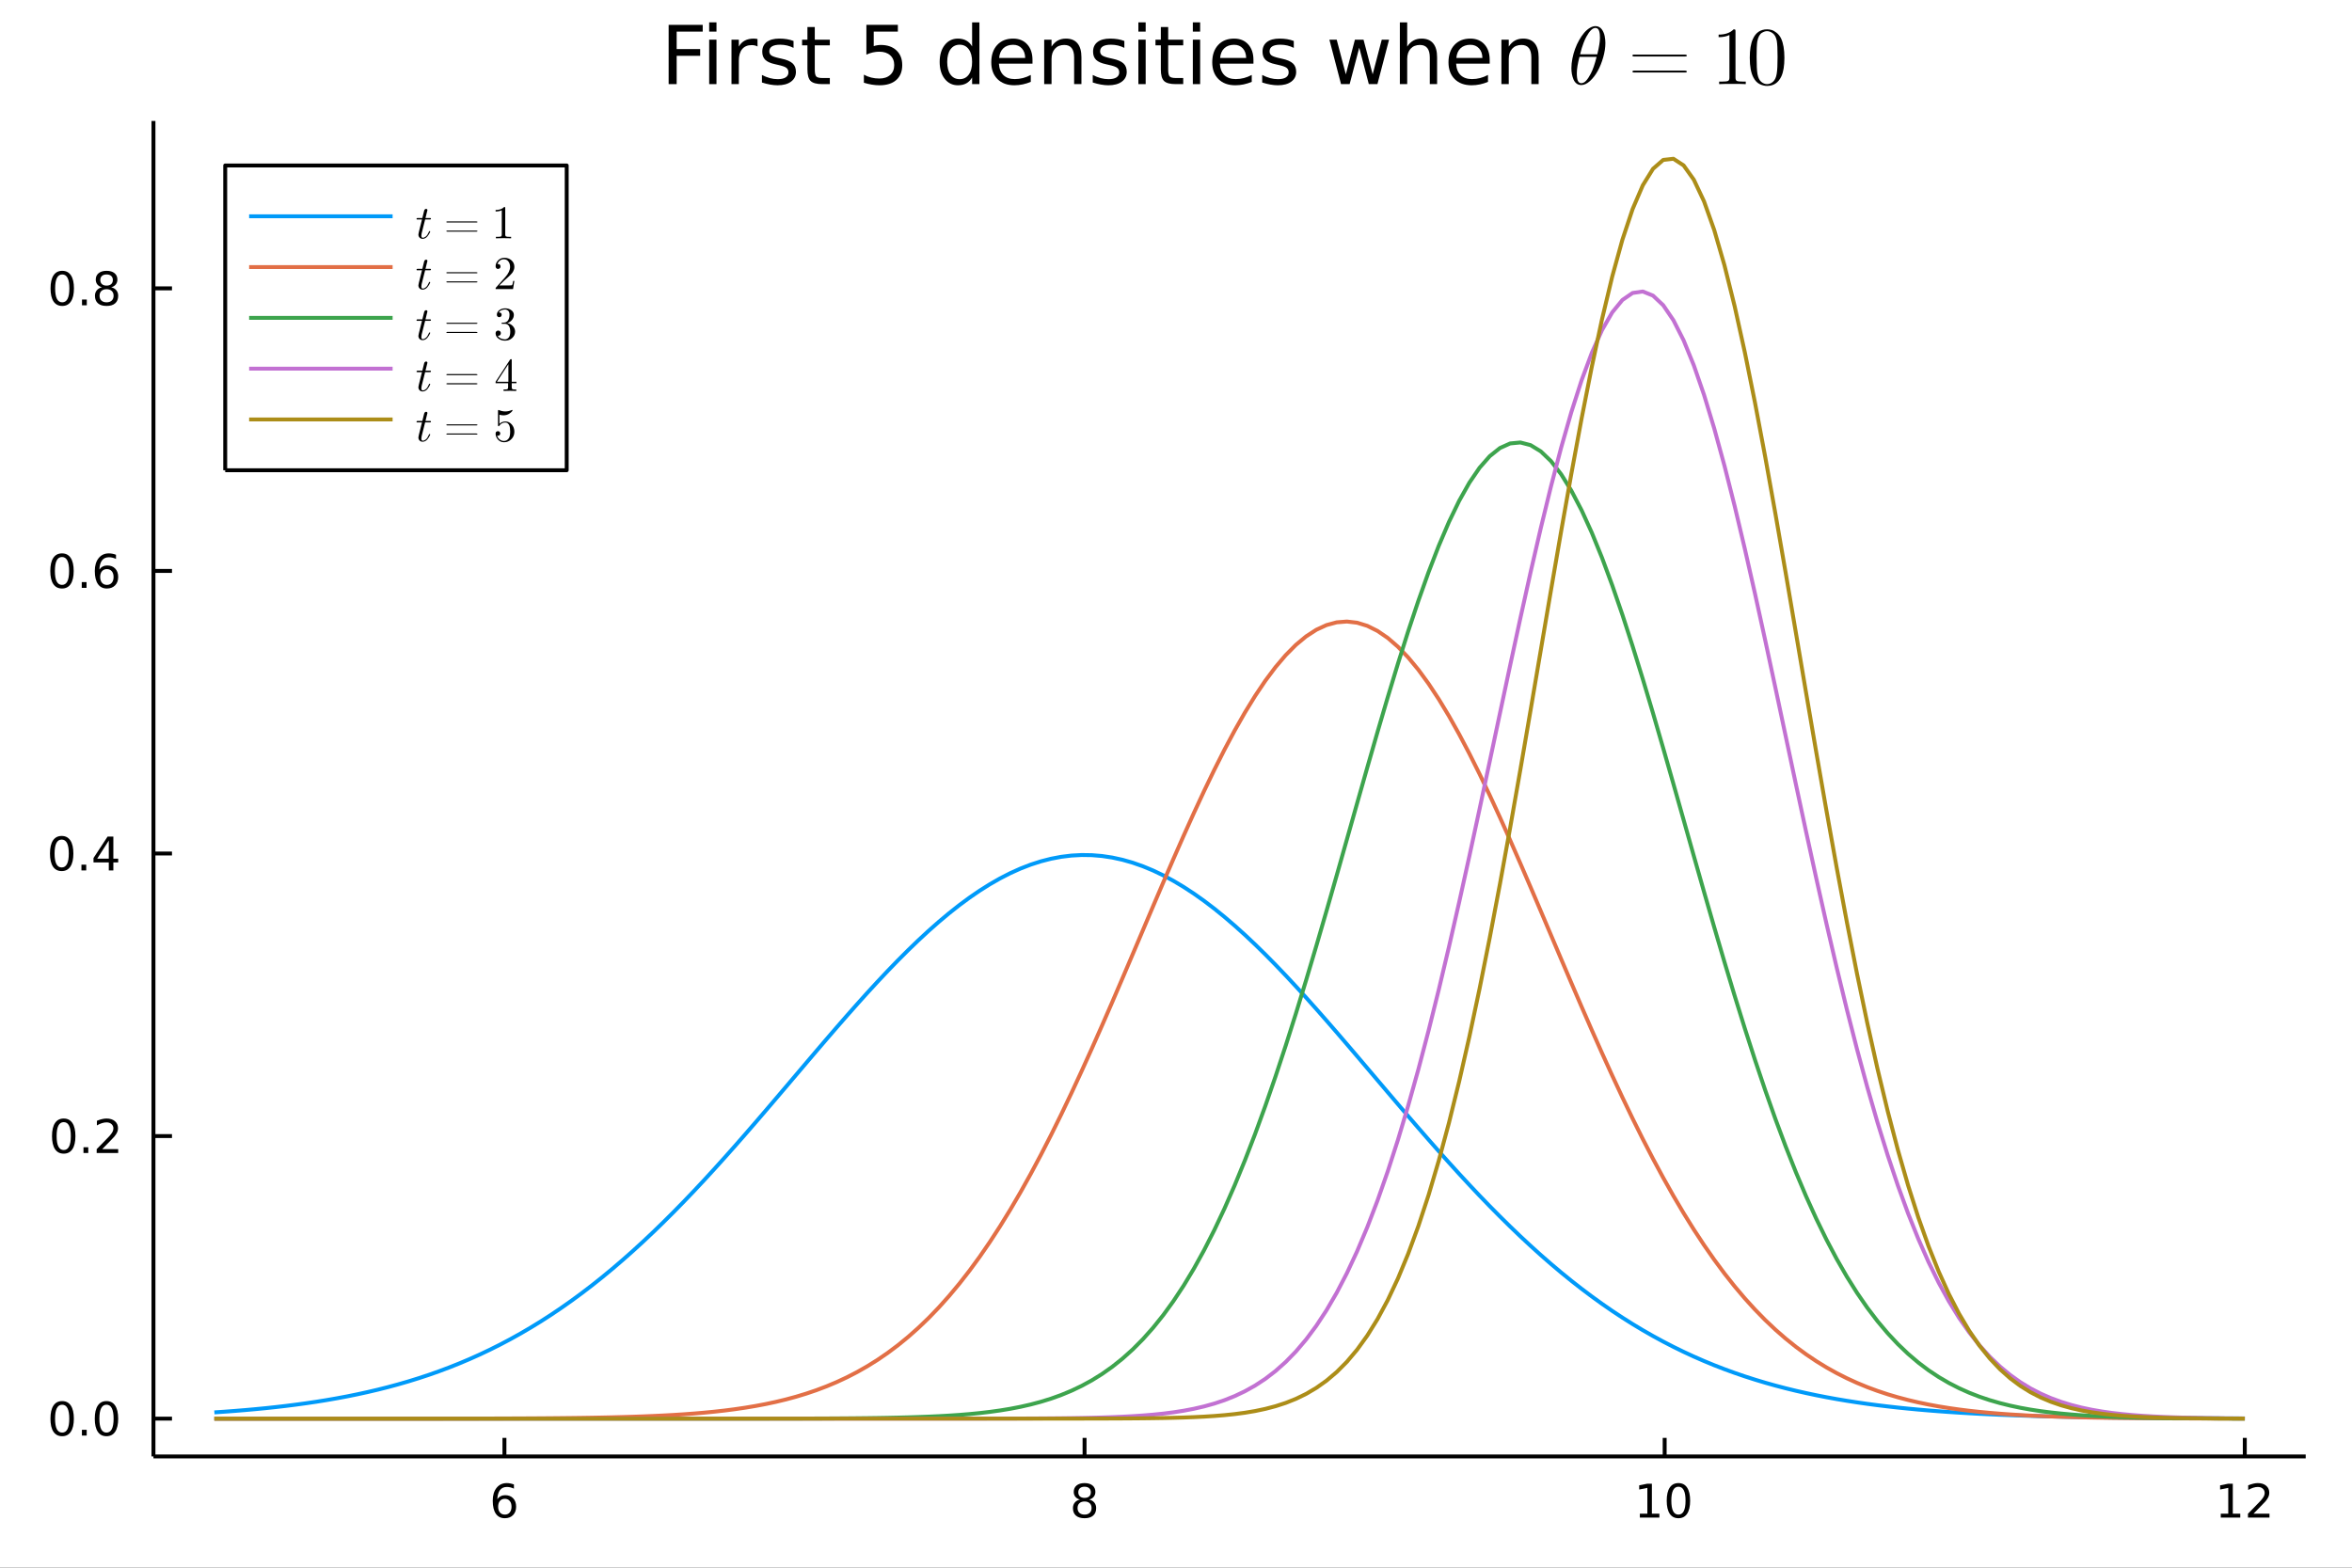 <?xml version="1.0" encoding="utf-8"?>
<svg xmlns="http://www.w3.org/2000/svg" xmlns:xlink="http://www.w3.org/1999/xlink" width="600" height="400" viewBox="0 0 2400 1600">
<rect x="0" y="0" width="2400" height="1600" fill="#333333" stroke="none"/>
<defs>
  <clipPath id="clip110">
    <rect x="0" y="0" width="2400" height="1600"/>
  </clipPath>
</defs>
<path clip-path="url(#clip110)" d="
M0 1600 L2400 1600 L2400 0 L0 0  Z
  " fill="#ffffff" fill-rule="evenodd" fill-opacity="1"/>
<defs>
  <clipPath id="clip111">
    <rect x="480" y="0" width="1681" height="1600"/>
  </clipPath>
</defs>
<defs>
  <clipPath id="clip112">
    <rect x="148" y="47" width="2206" height="1440"/>
  </clipPath>
</defs>
<path clip-path="url(#clip110)" d="
M156.598 1486.45 L2352.76 1486.45 L2352.76 123.472 L156.598 123.472  Z
  " fill="#ffffff" fill-rule="evenodd" fill-opacity="1"/>
<defs>
  <clipPath id="clip113">
    <rect x="156" y="123" width="2197" height="1364"/>
  </clipPath>
</defs>
<polyline clip-path="url(#clip110)" style="stroke:#000000; stroke-linecap:butt; stroke-linejoin:round; stroke-width:4; stroke-opacity:1; fill:none" points="
  156.598,1486.45 2352.76,1486.45 
  "/>
<polyline clip-path="url(#clip110)" style="stroke:#000000; stroke-linecap:butt; stroke-linejoin:round; stroke-width:4; stroke-opacity:1; fill:none" points="
  514.732,1486.45 514.732,1467.55 
  "/>
<polyline clip-path="url(#clip110)" style="stroke:#000000; stroke-linecap:butt; stroke-linejoin:round; stroke-width:4; stroke-opacity:1; fill:none" points="
  1106.69,1486.45 1106.69,1467.55 
  "/>
<polyline clip-path="url(#clip110)" style="stroke:#000000; stroke-linecap:butt; stroke-linejoin:round; stroke-width:4; stroke-opacity:1; fill:none" points="
  1698.64,1486.45 1698.64,1467.55 
  "/>
<polyline clip-path="url(#clip110)" style="stroke:#000000; stroke-linecap:butt; stroke-linejoin:round; stroke-width:4; stroke-opacity:1; fill:none" points="
  2290.6,1486.45 2290.6,1467.55 
  "/>
<path clip-path="url(#clip110)" d="M515.137 1529.7 Q511.989 1529.7 510.137 1531.86 Q508.308 1534.01 508.308 1537.76 Q508.308 1541.49 510.137 1543.66 Q511.989 1545.82 515.137 1545.82 Q518.285 1545.82 520.114 1543.66 Q521.966 1541.49 521.966 1537.76 Q521.966 1534.01 520.114 1531.86 Q518.285 1529.7 515.137 1529.7 M524.419 1515.05 L524.419 1519.31 Q522.66 1518.48 520.854 1518.04 Q519.072 1517.6 517.313 1517.6 Q512.683 1517.6 510.229 1520.72 Q507.799 1523.85 507.452 1530.17 Q508.817 1528.15 510.878 1527.09 Q512.938 1526 515.415 1526 Q520.623 1526 523.632 1529.17 Q526.665 1532.32 526.665 1537.76 Q526.665 1543.08 523.516 1546.3 Q520.368 1549.52 515.137 1549.52 Q509.142 1549.52 505.97 1544.94 Q502.799 1540.33 502.799 1531.6 Q502.799 1523.41 506.688 1518.55 Q510.577 1513.66 517.128 1513.66 Q518.887 1513.66 520.669 1514.01 Q522.475 1514.36 524.419 1515.05 Z" fill="#000000" fill-rule="evenodd" fill-opacity="1" /><path clip-path="url(#clip110)" d="M1106.69 1532.44 Q1103.35 1532.44 1101.43 1534.22 Q1099.54 1536 1099.54 1539.13 Q1099.54 1542.25 1101.43 1544.03 Q1103.35 1545.82 1106.69 1545.82 Q1110.02 1545.82 1111.94 1544.03 Q1113.86 1542.23 1113.86 1539.13 Q1113.86 1536 1111.94 1534.22 Q1110.04 1532.44 1106.69 1532.44 M1102.01 1530.45 Q1099 1529.7 1097.31 1527.64 Q1095.65 1525.58 1095.65 1522.62 Q1095.65 1518.48 1098.59 1516.07 Q1101.55 1513.66 1106.69 1513.66 Q1111.85 1513.66 1114.79 1516.07 Q1117.73 1518.48 1117.73 1522.62 Q1117.73 1525.58 1116.04 1527.64 Q1114.37 1529.7 1111.39 1530.45 Q1114.77 1531.23 1116.64 1533.52 Q1118.54 1535.82 1118.54 1539.13 Q1118.54 1544.15 1115.46 1546.83 Q1112.41 1549.52 1106.69 1549.52 Q1100.97 1549.52 1097.89 1546.83 Q1094.84 1544.15 1094.84 1539.13 Q1094.84 1535.82 1096.73 1533.52 Q1098.63 1531.23 1102.01 1530.45 M1100.3 1523.06 Q1100.3 1525.75 1101.97 1527.25 Q1103.66 1528.76 1106.69 1528.76 Q1109.7 1528.76 1111.39 1527.25 Q1113.1 1525.75 1113.1 1523.06 Q1113.1 1520.38 1111.39 1518.87 Q1109.7 1517.37 1106.69 1517.37 Q1103.66 1517.37 1101.97 1518.87 Q1100.3 1520.38 1100.3 1523.06 Z" fill="#000000" fill-rule="evenodd" fill-opacity="1" /><path clip-path="url(#clip110)" d="M1673.33 1544.91 L1680.97 1544.91 L1680.97 1518.55 L1672.66 1520.21 L1672.66 1515.95 L1680.92 1514.29 L1685.6 1514.29 L1685.6 1544.91 L1693.24 1544.91 L1693.24 1548.85 L1673.33 1548.85 L1673.33 1544.91 Z" fill="#000000" fill-rule="evenodd" fill-opacity="1" /><path clip-path="url(#clip110)" d="M1712.68 1517.37 Q1709.07 1517.37 1707.24 1520.93 Q1705.44 1524.47 1705.44 1531.6 Q1705.44 1538.71 1707.24 1542.27 Q1709.07 1545.82 1712.68 1545.82 Q1716.32 1545.82 1718.12 1542.27 Q1719.95 1538.71 1719.95 1531.6 Q1719.95 1524.47 1718.12 1520.93 Q1716.32 1517.37 1712.68 1517.37 M1712.68 1513.66 Q1718.49 1513.66 1721.55 1518.27 Q1724.63 1522.85 1724.63 1531.6 Q1724.63 1540.33 1721.55 1544.94 Q1718.49 1549.52 1712.68 1549.52 Q1706.87 1549.52 1703.79 1544.94 Q1700.74 1540.33 1700.74 1531.6 Q1700.74 1522.85 1703.79 1518.27 Q1706.87 1513.66 1712.68 1513.66 Z" fill="#000000" fill-rule="evenodd" fill-opacity="1" /><path clip-path="url(#clip110)" d="M2266.09 1544.91 L2273.73 1544.91 L2273.73 1518.55 L2265.42 1520.21 L2265.42 1515.95 L2273.68 1514.29 L2278.36 1514.29 L2278.36 1544.91 L2285.99 1544.91 L2285.99 1548.85 L2266.09 1548.85 L2266.09 1544.91 Z" fill="#000000" fill-rule="evenodd" fill-opacity="1" /><path clip-path="url(#clip110)" d="M2299.47 1544.91 L2315.79 1544.91 L2315.79 1548.85 L2293.84 1548.85 L2293.84 1544.91 Q2296.5 1542.16 2301.09 1537.53 Q2305.69 1532.88 2306.87 1531.53 Q2309.12 1529.01 2310 1527.27 Q2310.9 1525.51 2310.9 1523.82 Q2310.9 1521.07 2308.96 1519.33 Q2307.04 1517.6 2303.93 1517.6 Q2301.73 1517.6 2299.28 1518.36 Q2296.85 1519.13 2294.07 1520.68 L2294.07 1515.95 Q2296.9 1514.82 2299.35 1514.24 Q2301.8 1513.66 2303.84 1513.66 Q2309.21 1513.66 2312.41 1516.35 Q2315.6 1519.03 2315.6 1523.52 Q2315.6 1525.65 2314.79 1527.57 Q2314 1529.47 2311.9 1532.07 Q2311.32 1532.74 2308.22 1535.95 Q2305.11 1539.15 2299.47 1544.91 Z" fill="#000000" fill-rule="evenodd" fill-opacity="1" /><polyline clip-path="url(#clip110)" style="stroke:#000000; stroke-linecap:butt; stroke-linejoin:round; stroke-width:4; stroke-opacity:1; fill:none" points="
  156.598,1486.45 156.598,123.472 
  "/>
<polyline clip-path="url(#clip110)" style="stroke:#000000; stroke-linecap:butt; stroke-linejoin:round; stroke-width:4; stroke-opacity:1; fill:none" points="
  156.598,1447.87 175.496,1447.87 
  "/>
<polyline clip-path="url(#clip110)" style="stroke:#000000; stroke-linecap:butt; stroke-linejoin:round; stroke-width:4; stroke-opacity:1; fill:none" points="
  156.598,1159.48 175.496,1159.48 
  "/>
<polyline clip-path="url(#clip110)" style="stroke:#000000; stroke-linecap:butt; stroke-linejoin:round; stroke-width:4; stroke-opacity:1; fill:none" points="
  156.598,871.088 175.496,871.088 
  "/>
<polyline clip-path="url(#clip110)" style="stroke:#000000; stroke-linecap:butt; stroke-linejoin:round; stroke-width:4; stroke-opacity:1; fill:none" points="
  156.598,582.695 175.496,582.695 
  "/>
<polyline clip-path="url(#clip110)" style="stroke:#000000; stroke-linecap:butt; stroke-linejoin:round; stroke-width:4; stroke-opacity:1; fill:none" points="
  156.598,294.302 175.496,294.302 
  "/>
<path clip-path="url(#clip110)" d="M63.423 1433.67 Q59.812 1433.67 57.983 1437.24 Q56.177 1440.78 56.177 1447.91 Q56.177 1455.01 57.983 1458.58 Q59.812 1462.12 63.423 1462.12 Q67.057 1462.12 68.862 1458.58 Q70.691 1455.01 70.691 1447.91 Q70.691 1440.78 68.862 1437.24 Q67.057 1433.67 63.423 1433.67 M63.423 1429.97 Q69.233 1429.97 72.288 1434.57 Q75.367 1439.16 75.367 1447.91 Q75.367 1456.63 72.288 1461.24 Q69.233 1465.82 63.423 1465.82 Q57.612 1465.82 54.534 1461.24 Q51.478 1456.63 51.478 1447.91 Q51.478 1439.16 54.534 1434.57 Q57.612 1429.97 63.423 1429.97 Z" fill="#000000" fill-rule="evenodd" fill-opacity="1" /><path clip-path="url(#clip110)" d="M83.585 1459.27 L88.469 1459.27 L88.469 1465.15 L83.585 1465.15 L83.585 1459.27 Z" fill="#000000" fill-rule="evenodd" fill-opacity="1" /><path clip-path="url(#clip110)" d="M108.654 1433.67 Q105.043 1433.67 103.214 1437.24 Q101.409 1440.78 101.409 1447.91 Q101.409 1455.01 103.214 1458.58 Q105.043 1462.12 108.654 1462.12 Q112.288 1462.12 114.094 1458.58 Q115.922 1455.01 115.922 1447.91 Q115.922 1440.78 114.094 1437.24 Q112.288 1433.67 108.654 1433.67 M108.654 1429.97 Q114.464 1429.97 117.52 1434.57 Q120.598 1439.16 120.598 1447.91 Q120.598 1456.63 117.52 1461.24 Q114.464 1465.82 108.654 1465.82 Q102.844 1465.82 99.765 1461.24 Q96.71 1456.63 96.71 1447.91 Q96.71 1439.16 99.765 1434.57 Q102.844 1429.97 108.654 1429.97 Z" fill="#000000" fill-rule="evenodd" fill-opacity="1" /><path clip-path="url(#clip110)" d="M65.02 1145.28 Q61.409 1145.28 59.58 1148.84 Q57.775 1152.39 57.775 1159.52 Q57.775 1166.62 59.58 1170.19 Q61.409 1173.73 65.02 1173.73 Q68.654 1173.73 70.46 1170.19 Q72.288 1166.62 72.288 1159.52 Q72.288 1152.39 70.46 1148.84 Q68.654 1145.28 65.02 1145.28 M65.02 1141.58 Q70.83 1141.58 73.885 1146.18 Q76.964 1150.77 76.964 1159.52 Q76.964 1168.24 73.885 1172.85 Q70.83 1177.43 65.02 1177.43 Q59.21 1177.43 56.131 1172.85 Q53.075 1168.24 53.075 1159.52 Q53.075 1150.77 56.131 1146.18 Q59.21 1141.58 65.02 1141.58 Z" fill="#000000" fill-rule="evenodd" fill-opacity="1" /><path clip-path="url(#clip110)" d="M85.182 1170.88 L90.066 1170.88 L90.066 1176.76 L85.182 1176.76 L85.182 1170.88 Z" fill="#000000" fill-rule="evenodd" fill-opacity="1" /><path clip-path="url(#clip110)" d="M104.279 1172.83 L120.598 1172.83 L120.598 1176.76 L98.654 1176.76 L98.654 1172.83 Q101.316 1170.07 105.899 1165.44 Q110.506 1160.79 111.686 1159.45 Q113.932 1156.92 114.811 1155.19 Q115.714 1153.43 115.714 1151.74 Q115.714 1148.98 113.77 1147.25 Q111.848 1145.51 108.746 1145.51 Q106.547 1145.51 104.094 1146.27 Q101.663 1147.04 98.885 1148.59 L98.885 1143.87 Q101.709 1142.73 104.163 1142.15 Q106.617 1141.58 108.654 1141.58 Q114.024 1141.58 117.219 1144.26 Q120.413 1146.95 120.413 1151.44 Q120.413 1153.57 119.603 1155.49 Q118.816 1157.39 116.709 1159.98 Q116.131 1160.65 113.029 1163.87 Q109.927 1167.06 104.279 1172.83 Z" fill="#000000" fill-rule="evenodd" fill-opacity="1" /><path clip-path="url(#clip110)" d="M62.937 856.886 Q59.325 856.886 57.497 860.451 Q55.691 863.993 55.691 871.122 Q55.691 878.229 57.497 881.794 Q59.325 885.335 62.937 885.335 Q66.571 885.335 68.376 881.794 Q70.205 878.229 70.205 871.122 Q70.205 863.993 68.376 860.451 Q66.571 856.886 62.937 856.886 M62.937 853.183 Q68.747 853.183 71.802 857.789 Q74.881 862.372 74.881 871.122 Q74.881 879.849 71.802 884.456 Q68.747 889.039 62.937 889.039 Q57.126 889.039 54.048 884.456 Q50.992 879.849 50.992 871.122 Q50.992 862.372 54.048 857.789 Q57.126 853.183 62.937 853.183 Z" fill="#000000" fill-rule="evenodd" fill-opacity="1" /><path clip-path="url(#clip110)" d="M83.098 882.488 L87.983 882.488 L87.983 888.368 L83.098 888.368 L83.098 882.488 Z" fill="#000000" fill-rule="evenodd" fill-opacity="1" /><path clip-path="url(#clip110)" d="M111.015 857.882 L99.21 876.331 L111.015 876.331 L111.015 857.882 M109.788 853.808 L115.668 853.808 L115.668 876.331 L120.598 876.331 L120.598 880.219 L115.668 880.219 L115.668 888.368 L111.015 888.368 L111.015 880.219 L95.413 880.219 L95.413 875.706 L109.788 853.808 Z" fill="#000000" fill-rule="evenodd" fill-opacity="1" /><path clip-path="url(#clip110)" d="M63.261 568.494 Q59.65 568.494 57.821 572.058 Q56.015 575.6 56.015 582.73 Q56.015 589.836 57.821 593.401 Q59.65 596.942 63.261 596.942 Q66.895 596.942 68.7 593.401 Q70.529 589.836 70.529 582.73 Q70.529 575.6 68.7 572.058 Q66.895 568.494 63.261 568.494 M63.261 564.79 Q69.071 564.79 72.126 569.396 Q75.205 573.98 75.205 582.73 Q75.205 591.456 72.126 596.063 Q69.071 600.646 63.261 600.646 Q57.45 600.646 54.372 596.063 Q51.316 591.456 51.316 582.73 Q51.316 573.98 54.372 569.396 Q57.45 564.79 63.261 564.79 Z" fill="#000000" fill-rule="evenodd" fill-opacity="1" /><path clip-path="url(#clip110)" d="M83.422 594.095 L88.307 594.095 L88.307 599.975 L83.422 599.975 L83.422 594.095 Z" fill="#000000" fill-rule="evenodd" fill-opacity="1" /><path clip-path="url(#clip110)" d="M109.071 580.831 Q105.922 580.831 104.071 582.984 Q102.242 585.137 102.242 588.887 Q102.242 592.614 104.071 594.79 Q105.922 596.942 109.071 596.942 Q112.219 596.942 114.047 594.79 Q115.899 592.614 115.899 588.887 Q115.899 585.137 114.047 582.984 Q112.219 580.831 109.071 580.831 M118.353 566.179 L118.353 570.438 Q116.594 569.605 114.788 569.165 Q113.006 568.725 111.246 568.725 Q106.617 568.725 104.163 571.85 Q101.733 574.975 101.385 581.294 Q102.751 579.28 104.811 578.216 Q106.871 577.128 109.348 577.128 Q114.557 577.128 117.566 580.299 Q120.598 583.447 120.598 588.887 Q120.598 594.211 117.45 597.429 Q114.302 600.646 109.071 600.646 Q103.075 600.646 99.904 596.063 Q96.733 591.456 96.733 582.73 Q96.733 574.535 100.621 569.674 Q104.51 564.79 111.061 564.79 Q112.82 564.79 114.603 565.137 Q116.408 565.484 118.353 566.179 Z" fill="#000000" fill-rule="evenodd" fill-opacity="1" /><path clip-path="url(#clip110)" d="M63.515 280.101 Q59.904 280.101 58.075 283.666 Q56.27 287.207 56.27 294.337 Q56.27 301.443 58.075 305.008 Q59.904 308.55 63.515 308.55 Q67.149 308.55 68.955 305.008 Q70.784 301.443 70.784 294.337 Q70.784 287.207 68.955 283.666 Q67.149 280.101 63.515 280.101 M63.515 276.397 Q69.325 276.397 72.381 281.004 Q75.46 285.587 75.46 294.337 Q75.46 303.064 72.381 307.67 Q69.325 312.253 63.515 312.253 Q57.705 312.253 54.626 307.67 Q51.571 303.064 51.571 294.337 Q51.571 285.587 54.626 281.004 Q57.705 276.397 63.515 276.397 Z" fill="#000000" fill-rule="evenodd" fill-opacity="1" /><path clip-path="url(#clip110)" d="M83.677 305.702 L88.561 305.702 L88.561 311.582 L83.677 311.582 L83.677 305.702 Z" fill="#000000" fill-rule="evenodd" fill-opacity="1" /><path clip-path="url(#clip110)" d="M108.746 295.17 Q105.413 295.17 103.492 296.953 Q101.594 298.735 101.594 301.86 Q101.594 304.985 103.492 306.767 Q105.413 308.55 108.746 308.55 Q112.08 308.55 114.001 306.767 Q115.922 304.962 115.922 301.86 Q115.922 298.735 114.001 296.953 Q112.103 295.17 108.746 295.17 M104.071 293.179 Q101.061 292.439 99.371 290.378 Q97.705 288.318 97.705 285.355 Q97.705 281.212 100.645 278.804 Q103.608 276.397 108.746 276.397 Q113.908 276.397 116.848 278.804 Q119.788 281.212 119.788 285.355 Q119.788 288.318 118.098 290.378 Q116.432 292.439 113.445 293.179 Q116.825 293.966 118.7 296.258 Q120.598 298.55 120.598 301.86 Q120.598 306.883 117.52 309.568 Q114.464 312.253 108.746 312.253 Q103.029 312.253 99.95 309.568 Q96.895 306.883 96.895 301.86 Q96.895 298.55 98.793 296.258 Q100.691 293.966 104.071 293.179 M102.358 285.795 Q102.358 288.48 104.024 289.985 Q105.714 291.49 108.746 291.49 Q111.756 291.49 113.445 289.985 Q115.158 288.48 115.158 285.795 Q115.158 283.11 113.445 281.605 Q111.756 280.101 108.746 280.101 Q105.714 280.101 104.024 281.605 Q102.358 283.11 102.358 285.795 Z" fill="#000000" fill-rule="evenodd" fill-opacity="1" /><path clip-path="url(#clip110)" d="M682.295 25.374 L717.051 25.374 L717.051 32.261 L690.477 32.261 L690.477 50.085 L714.459 50.085 L714.459 56.971 L690.477 56.971 L690.477 85.854 L682.295 85.854 L682.295 25.374 Z" fill="#000000" fill-rule="evenodd" fill-opacity="1" /><path clip-path="url(#clip110)" d="M723.654 40.484 L731.108 40.484 L731.108 85.854 L723.654 85.854 L723.654 40.484 M723.654 22.822 L731.108 22.822 L731.108 32.261 L723.654 32.261 L723.654 22.822 Z" fill="#000000" fill-rule="evenodd" fill-opacity="1" /><path clip-path="url(#clip110)" d="M772.994 47.452 Q771.739 46.723 770.24 46.399 Q768.781 46.034 766.999 46.034 Q760.68 46.034 757.277 50.166 Q753.915 54.257 753.915 61.954 L753.915 85.854 L746.42 85.854 L746.42 40.484 L753.915 40.484 L753.915 47.533 Q756.264 43.401 760.031 41.416 Q763.799 39.391 769.187 39.391 Q769.956 39.391 770.888 39.512 Q771.82 39.593 772.954 39.796 L772.994 47.452 Z" fill="#000000" fill-rule="evenodd" fill-opacity="1" /><path clip-path="url(#clip110)" d="M809.736 41.821 L809.736 48.87 Q806.576 47.249 803.174 46.439 Q799.771 45.629 796.125 45.629 Q790.575 45.629 787.78 47.33 Q785.026 49.032 785.026 52.434 Q785.026 55.027 787.011 56.526 Q788.995 57.984 794.991 59.321 L797.543 59.888 Q805.483 61.59 808.804 64.709 Q812.167 67.787 812.167 73.337 Q812.167 79.657 807.144 83.343 Q802.161 87.029 793.411 87.029 Q789.765 87.029 785.795 86.3 Q781.866 85.611 777.491 84.194 L777.491 76.497 Q781.623 78.644 785.633 79.738 Q789.644 80.791 793.573 80.791 Q798.839 80.791 801.675 79.008 Q804.51 77.186 804.51 73.904 Q804.51 70.866 802.444 69.246 Q800.419 67.625 793.492 66.126 L790.899 65.519 Q783.972 64.061 780.894 61.063 Q777.815 58.025 777.815 52.759 Q777.815 46.358 782.352 42.874 Q786.889 39.391 795.234 39.391 Q799.366 39.391 803.012 39.998 Q806.657 40.606 809.736 41.821 Z" fill="#000000" fill-rule="evenodd" fill-opacity="1" /><path clip-path="url(#clip110)" d="M831.408 27.602 L831.408 40.484 L846.761 40.484 L846.761 46.277 L831.408 46.277 L831.408 70.907 Q831.408 76.456 832.907 78.036 Q834.447 79.616 839.105 79.616 L846.761 79.616 L846.761 85.854 L839.105 85.854 Q830.477 85.854 827.195 82.654 Q823.914 79.413 823.914 70.907 L823.914 46.277 L818.446 46.277 L818.446 40.484 L823.914 40.484 L823.914 27.602 L831.408 27.602 Z" fill="#000000" fill-rule="evenodd" fill-opacity="1" /><path clip-path="url(#clip110)" d="M884.07 25.374 L916.194 25.374 L916.194 32.261 L891.564 32.261 L891.564 47.087 Q893.347 46.48 895.129 46.196 Q896.912 45.872 898.694 45.872 Q908.821 45.872 914.736 51.422 Q920.65 56.971 920.65 66.451 Q920.65 76.213 914.573 81.641 Q908.497 87.029 897.438 87.029 Q893.63 87.029 889.66 86.381 Q885.731 85.733 881.518 84.437 L881.518 76.213 Q885.164 78.198 889.053 79.17 Q892.942 80.143 897.276 80.143 Q904.284 80.143 908.376 76.456 Q912.467 72.77 912.467 66.451 Q912.467 60.131 908.376 56.445 Q904.284 52.759 897.276 52.759 Q893.995 52.759 890.714 53.488 Q887.473 54.217 884.07 55.756 L884.07 25.374 Z" fill="#000000" fill-rule="evenodd" fill-opacity="1" /><path clip-path="url(#clip110)" d="M991.946 47.371 L991.946 22.822 L999.399 22.822 L999.399 85.854 L991.946 85.854 L991.946 79.049 Q989.596 83.1 985.991 85.085 Q982.426 87.029 977.403 87.029 Q969.18 87.029 963.995 80.467 Q958.85 73.904 958.85 63.21 Q958.85 52.516 963.995 45.953 Q969.18 39.391 977.403 39.391 Q982.426 39.391 985.991 41.376 Q989.596 43.32 991.946 47.371 M966.547 63.21 Q966.547 71.433 969.909 76.132 Q973.312 80.791 979.226 80.791 Q985.14 80.791 988.543 76.132 Q991.946 71.433 991.946 63.21 Q991.946 54.986 988.543 50.328 Q985.14 45.629 979.226 45.629 Q973.312 45.629 969.909 50.328 Q966.547 54.986 966.547 63.21 Z" fill="#000000" fill-rule="evenodd" fill-opacity="1" /><path clip-path="url(#clip110)" d="M1053.56 61.306 L1053.56 64.952 L1019.29 64.952 Q1019.78 72.648 1023.91 76.699 Q1028.08 80.71 1035.49 80.71 Q1039.79 80.71 1043.8 79.657 Q1047.85 78.603 1051.82 76.497 L1051.82 83.545 Q1047.81 85.247 1043.59 86.138 Q1039.38 87.029 1035.05 87.029 Q1024.19 87.029 1017.83 80.71 Q1011.51 74.39 1011.51 63.615 Q1011.51 52.475 1017.51 45.953 Q1023.54 39.391 1033.75 39.391 Q1042.91 39.391 1048.21 45.305 Q1053.56 51.179 1053.56 61.306 M1046.11 59.118 Q1046.03 53.002 1042.66 49.356 Q1039.34 45.71 1033.83 45.71 Q1027.59 45.71 1023.83 49.234 Q1020.1 52.759 1019.53 59.159 L1046.11 59.118 Z" fill="#000000" fill-rule="evenodd" fill-opacity="1" /><path clip-path="url(#clip110)" d="M1103.51 58.47 L1103.51 85.854 L1096.05 85.854 L1096.05 58.713 Q1096.05 52.272 1093.54 49.072 Q1091.03 45.872 1086.01 45.872 Q1079.97 45.872 1076.49 49.72 Q1073 53.569 1073 60.212 L1073 85.854 L1065.51 85.854 L1065.51 40.484 L1073 40.484 L1073 47.533 Q1075.68 43.441 1079.28 41.416 Q1082.93 39.391 1087.67 39.391 Q1095.49 39.391 1099.5 44.252 Q1103.51 49.072 1103.51 58.47 Z" fill="#000000" fill-rule="evenodd" fill-opacity="1" /><path clip-path="url(#clip110)" d="M1147.3 41.821 L1147.3 48.87 Q1144.14 47.249 1140.74 46.439 Q1137.33 45.629 1133.69 45.629 Q1128.14 45.629 1125.34 47.33 Q1122.59 49.032 1122.59 52.434 Q1122.59 55.027 1124.57 56.526 Q1126.56 57.984 1132.55 59.321 L1135.1 59.888 Q1143.04 61.59 1146.37 64.709 Q1149.73 67.787 1149.73 73.337 Q1149.73 79.657 1144.71 83.343 Q1139.72 87.029 1130.97 87.029 Q1127.33 87.029 1123.36 86.3 Q1119.43 85.611 1115.05 84.194 L1115.05 76.497 Q1119.18 78.644 1123.2 79.738 Q1127.21 80.791 1131.13 80.791 Q1136.4 80.791 1139.24 79.008 Q1142.07 77.186 1142.07 73.904 Q1142.07 70.866 1140.01 69.246 Q1137.98 67.625 1131.05 66.126 L1128.46 65.519 Q1121.53 64.061 1118.46 61.063 Q1115.38 58.025 1115.38 52.759 Q1115.38 46.358 1119.91 42.874 Q1124.45 39.391 1132.8 39.391 Q1136.93 39.391 1140.57 39.998 Q1144.22 40.606 1147.3 41.821 Z" fill="#000000" fill-rule="evenodd" fill-opacity="1" /><path clip-path="url(#clip110)" d="M1161.6 40.484 L1169.05 40.484 L1169.05 85.854 L1161.6 85.854 L1161.6 40.484 M1161.6 22.822 L1169.05 22.822 L1169.05 32.261 L1161.6 32.261 L1161.6 22.822 Z" fill="#000000" fill-rule="evenodd" fill-opacity="1" /><path clip-path="url(#clip110)" d="M1192.02 27.602 L1192.02 40.484 L1207.37 40.484 L1207.37 46.277 L1192.02 46.277 L1192.02 70.907 Q1192.02 76.456 1193.52 78.036 Q1195.06 79.616 1199.72 79.616 L1207.37 79.616 L1207.37 85.854 L1199.72 85.854 Q1191.09 85.854 1187.81 82.654 Q1184.53 79.413 1184.53 70.907 L1184.53 46.277 L1179.06 46.277 L1179.06 40.484 L1184.53 40.484 L1184.53 27.602 L1192.02 27.602 Z" fill="#000000" fill-rule="evenodd" fill-opacity="1" /><path clip-path="url(#clip110)" d="M1217.18 40.484 L1224.63 40.484 L1224.63 85.854 L1217.18 85.854 L1217.18 40.484 M1217.18 22.822 L1224.63 22.822 L1224.63 32.261 L1217.18 32.261 L1217.18 22.822 Z" fill="#000000" fill-rule="evenodd" fill-opacity="1" /><path clip-path="url(#clip110)" d="M1279.03 61.306 L1279.03 64.952 L1244.76 64.952 Q1245.25 72.648 1249.38 76.699 Q1253.55 80.71 1260.97 80.71 Q1265.26 80.71 1269.27 79.657 Q1273.32 78.603 1277.29 76.497 L1277.29 83.545 Q1273.28 85.247 1269.07 86.138 Q1264.86 87.029 1260.52 87.029 Q1249.66 87.029 1243.3 80.71 Q1236.98 74.39 1236.98 63.615 Q1236.98 52.475 1242.98 45.953 Q1249.02 39.391 1259.22 39.391 Q1268.38 39.391 1273.69 45.305 Q1279.03 51.179 1279.03 61.306 M1271.58 59.118 Q1271.5 53.002 1268.14 49.356 Q1264.81 45.71 1259.31 45.71 Q1253.07 45.71 1249.3 49.234 Q1245.57 52.759 1245.01 59.159 L1271.58 59.118 Z" fill="#000000" fill-rule="evenodd" fill-opacity="1" /><path clip-path="url(#clip110)" d="M1320.19 41.821 L1320.19 48.87 Q1317.03 47.249 1313.63 46.439 Q1310.23 45.629 1306.58 45.629 Q1301.03 45.629 1298.23 47.33 Q1295.48 49.032 1295.48 52.434 Q1295.48 55.027 1297.46 56.526 Q1299.45 57.984 1305.45 59.321 L1308 59.888 Q1315.94 61.59 1319.26 64.709 Q1322.62 67.787 1322.62 73.337 Q1322.62 79.657 1317.6 83.343 Q1312.62 87.029 1303.87 87.029 Q1300.22 87.029 1296.25 86.3 Q1292.32 85.611 1287.95 84.194 L1287.95 76.497 Q1292.08 78.644 1296.09 79.738 Q1300.1 80.791 1304.03 80.791 Q1309.29 80.791 1312.13 79.008 Q1314.96 77.186 1314.96 73.904 Q1314.96 70.866 1312.9 69.246 Q1310.87 67.625 1303.95 66.126 L1301.35 65.519 Q1294.43 64.061 1291.35 61.063 Q1288.27 58.025 1288.27 52.759 Q1288.27 46.358 1292.81 42.874 Q1297.34 39.391 1305.69 39.391 Q1309.82 39.391 1313.47 39.998 Q1317.11 40.606 1320.19 41.821 Z" fill="#000000" fill-rule="evenodd" fill-opacity="1" /><path clip-path="url(#clip110)" d="M1356.53 40.484 L1363.98 40.484 L1373.3 75.889 L1382.57 40.484 L1391.36 40.484 L1400.68 75.889 L1409.96 40.484 L1417.41 40.484 L1405.54 85.854 L1396.75 85.854 L1386.99 48.667 L1377.19 85.854 L1368.4 85.854 L1356.53 40.484 Z" fill="#000000" fill-rule="evenodd" fill-opacity="1" /><path clip-path="url(#clip110)" d="M1466.43 58.47 L1466.43 85.854 L1458.97 85.854 L1458.97 58.713 Q1458.97 52.272 1456.46 49.072 Q1453.95 45.872 1448.93 45.872 Q1442.89 45.872 1439.41 49.72 Q1435.92 53.569 1435.92 60.212 L1435.92 85.854 L1428.43 85.854 L1428.43 22.822 L1435.92 22.822 L1435.92 47.533 Q1438.6 43.441 1442.2 41.416 Q1445.85 39.391 1450.59 39.391 Q1458.41 39.391 1462.42 44.252 Q1466.43 49.072 1466.43 58.47 Z" fill="#000000" fill-rule="evenodd" fill-opacity="1" /><path clip-path="url(#clip110)" d="M1520.1 61.306 L1520.1 64.952 L1485.83 64.952 Q1486.32 72.648 1490.45 76.699 Q1494.62 80.71 1502.04 80.71 Q1506.33 80.71 1510.34 79.657 Q1514.39 78.603 1518.36 76.497 L1518.36 83.545 Q1514.35 85.247 1510.14 86.138 Q1505.92 87.029 1501.59 87.029 Q1490.73 87.029 1484.37 80.71 Q1478.05 74.39 1478.05 63.615 Q1478.05 52.475 1484.05 45.953 Q1490.09 39.391 1500.29 39.391 Q1509.45 39.391 1514.76 45.305 Q1520.1 51.179 1520.1 61.306 M1512.65 59.118 Q1512.57 53.002 1509.21 49.356 Q1505.88 45.71 1500.37 45.71 Q1494.14 45.71 1490.37 49.234 Q1486.64 52.759 1486.08 59.159 L1512.65 59.118 Z" fill="#000000" fill-rule="evenodd" fill-opacity="1" /><path clip-path="url(#clip110)" d="M1570.05 58.47 L1570.05 85.854 L1562.6 85.854 L1562.6 58.713 Q1562.6 52.272 1560.09 49.072 Q1557.57 45.872 1552.55 45.872 Q1546.51 45.872 1543.03 49.72 Q1539.55 53.569 1539.55 60.212 L1539.55 85.854 L1532.05 85.854 L1532.05 40.484 L1539.55 40.484 L1539.55 47.533 Q1542.22 43.441 1545.83 41.416 Q1549.47 39.391 1554.21 39.391 Q1562.03 39.391 1566.04 44.252 Q1570.05 49.072 1570.05 58.47 Z" fill="#000000" fill-rule="evenodd" fill-opacity="1" /><path clip-path="url(#clip110)" d="M1638.15 43.881 Q1638.15 50.768 1635.93 58.515 Q1633.76 66.221 1630.32 72.451 Q1626.88 78.64 1622.37 82.739 Q1617.86 86.797 1613.55 86.797 Q1610.81 86.797 1608.76 85.281 Q1606.75 83.723 1605.64 81.141 Q1604.54 78.517 1604 75.648 Q1603.47 72.738 1603.47 69.582 Q1603.47 64.868 1604.49 59.744 Q1605.52 54.58 1607.24 49.907 Q1608.96 45.193 1611.38 40.93 Q1613.8 36.626 1616.46 33.511 Q1619.17 30.355 1622.2 28.51 Q1625.24 26.666 1628.06 26.666 Q1630.11 26.666 1631.75 27.568 Q1633.43 28.428 1634.5 29.945 Q1635.56 31.421 1636.3 33.183 Q1637.08 34.946 1637.45 36.995 Q1637.82 39.004 1637.98 40.684 Q1638.15 42.324 1638.15 43.881 M1632.61 38.676 Q1632.61 36.585 1632.45 35.028 Q1632.29 33.429 1631.83 31.831 Q1631.38 30.232 1630.4 29.371 Q1629.46 28.51 1627.98 28.51 Q1623.68 28.51 1618.84 37.323 Q1617.28 40.069 1615.89 43.799 Q1614.5 47.529 1614 49.292 Q1613.51 51.054 1612.36 55.399 L1629.91 55.399 Q1632.61 44.209 1632.61 38.676 M1629.17 58.064 L1611.71 58.064 Q1609 68.311 1609 74.705 Q1609 80.28 1610.15 82.616 Q1611.34 84.912 1613.55 84.912 Q1616.09 84.912 1618.47 82.37 Q1620.85 79.788 1623.27 75.115 Q1626.47 69.049 1629.17 58.064 Z" fill="#000000" fill-rule="evenodd" fill-opacity="1" /><path clip-path="url(#clip110)" d="M1665.73 73.107 Q1665.81 72.082 1667.41 72.082 L1718.86 72.082 Q1721.27 72.082 1721.31 73.025 Q1721.31 74.049 1719.02 74.008 L1667.99 74.008 Q1665.73 74.049 1665.73 73.107 M1665.73 56.711 Q1665.73 55.686 1667.5 55.727 L1718.77 55.727 Q1721.27 55.727 1721.31 56.711 Q1721.31 57.654 1719.18 57.654 L1667.41 57.654 Q1665.73 57.654 1665.73 56.711 Z" fill="#000000" fill-rule="evenodd" fill-opacity="1" /><path clip-path="url(#clip110)" d="M1753.69 37.938 L1753.69 35.315 Q1763.78 35.315 1768.98 29.945 Q1770.42 29.945 1770.66 30.273 Q1770.91 30.601 1770.91 32.117 L1770.91 79.214 Q1770.91 81.715 1772.14 82.493 Q1773.37 83.272 1778.74 83.272 L1781.4 83.272 L1781.4 85.854 Q1778.45 85.609 1767.79 85.609 Q1757.14 85.609 1754.23 85.854 L1754.23 83.272 L1756.89 83.272 Q1762.18 83.272 1763.45 82.534 Q1764.72 81.755 1764.72 79.214 L1764.72 35.725 Q1760.33 37.938 1753.69 37.938 Z" fill="#000000" fill-rule="evenodd" fill-opacity="1" /><path clip-path="url(#clip110)" d="M1785.49 59.007 Q1785.49 46.669 1788.6 39.946 Q1792.95 29.945 1803.2 29.945 Q1805.37 29.945 1807.62 30.56 Q1809.92 31.134 1812.79 33.388 Q1815.7 35.643 1817.46 39.332 Q1820.82 46.464 1820.82 59.007 Q1820.82 71.262 1817.71 77.944 Q1813.16 87.699 1803.11 87.699 Q1799.34 87.699 1795.49 85.772 Q1791.68 83.846 1789.26 79.214 Q1785.49 72.287 1785.49 59.007 M1792.46 57.982 Q1792.46 70.647 1793.36 75.689 Q1794.38 81.141 1797.17 83.518 Q1800 85.854 1803.11 85.854 Q1806.48 85.854 1809.26 83.354 Q1812.09 80.813 1812.95 75.361 Q1813.89 69.992 1813.85 57.982 Q1813.85 46.3 1813.03 41.627 Q1811.93 36.175 1808.98 34.003 Q1806.07 31.79 1803.11 31.79 Q1802.01 31.79 1800.82 32.117 Q1799.67 32.445 1797.99 33.388 Q1796.31 34.331 1795 36.667 Q1793.73 39.004 1793.11 42.529 Q1792.46 47.079 1792.46 57.982 Z" fill="#000000" fill-rule="evenodd" fill-opacity="1" /><polyline clip-path="url(#clip113)" style="stroke:#009af9; stroke-linecap:butt; stroke-linejoin:round; stroke-width:4; stroke-opacity:1; fill:none" points="
  218.754,1441.48 229.165,1440.78 239.576,1440 249.988,1439.15 260.399,1438.22 270.81,1437.21 281.221,1436.1 291.633,1434.9 302.044,1433.58 312.455,1432.16 
  322.867,1430.62 333.278,1428.94 343.689,1427.13 354.1,1425.18 364.512,1423.07 374.923,1420.8 385.334,1418.36 395.746,1415.74 406.157,1412.92 416.568,1409.91 
  426.979,1406.69 437.391,1403.26 447.802,1399.59 458.213,1395.69 468.625,1391.55 479.036,1387.15 489.447,1382.49 499.858,1377.55 510.27,1372.34 520.681,1366.84 
  531.092,1361.05 541.504,1354.96 551.915,1348.57 562.326,1341.87 572.738,1334.85 583.149,1327.52 593.56,1319.87 603.971,1311.91 614.383,1303.63 624.794,1295.03 
  635.205,1286.12 645.617,1276.91 656.028,1267.39 666.439,1257.58 676.85,1247.48 687.262,1237.11 697.673,1226.47 708.084,1215.59 718.496,1204.47 728.907,1193.13 
  739.318,1181.6 749.729,1169.89 760.141,1158.02 770.552,1146.02 780.963,1133.91 791.375,1121.72 801.786,1109.48 812.197,1097.21 822.609,1084.94 833.02,1072.71 
  843.431,1060.55 853.842,1048.49 864.254,1036.56 874.665,1024.79 885.076,1013.23 895.488,1001.91 905.899,990.859 916.31,980.111 926.721,969.703 937.133,959.668 
  947.544,950.038 957.955,940.847 968.367,932.124 978.778,923.9 989.189,916.202 999.6,909.059 1010.01,902.496 1020.42,896.535 1030.83,891.198 1041.25,886.504 
  1051.66,882.471 1062.07,879.113 1072.48,876.442 1082.89,874.469 1093.3,873.201 1103.71,872.642 1114.12,872.794 1124.54,873.658 1134.95,875.229 1145.36,877.502 
  1155.77,880.468 1166.18,884.117 1176.59,888.436 1187,893.407 1197.41,899.014 1207.83,905.236 1218.24,912.051 1228.65,919.435 1239.06,927.361 1249.47,935.803 
  1259.88,944.73 1270.29,954.114 1280.71,963.921 1291.12,974.12 1301.53,984.678 1311.94,995.56 1322.35,1006.73 1332.76,1018.16 1343.17,1029.81 1353.58,1041.65 
  1364,1053.64 1374.41,1065.75 1384.82,1077.95 1395.23,1090.2 1405.64,1102.47 1416.05,1114.73 1426.46,1126.95 1436.87,1139.11 1447.29,1151.18 1457.7,1163.12 
  1468.11,1174.93 1478.52,1186.56 1488.93,1198.02 1499.34,1209.26 1509.75,1220.28 1520.16,1231.06 1530.58,1241.58 1540.99,1251.84 1551.4,1261.82 1561.81,1271.5 
  1572.22,1280.89 1582.63,1289.98 1593.04,1298.75 1603.46,1307.22 1613.87,1315.36 1624.28,1323.19 1634.69,1330.7 1645.1,1337.9 1655.51,1344.78 1665.92,1351.35 
  1676.33,1357.61 1686.75,1363.57 1697.16,1369.23 1707.57,1374.61 1717.98,1379.7 1728.39,1384.52 1738.8,1389.07 1749.21,1393.36 1759.62,1397.4 1770.04,1401.19 
  1780.45,1404.76 1790.86,1408.1 1801.27,1411.23 1811.68,1414.15 1822.09,1416.88 1832.5,1419.43 1842.91,1421.79 1853.33,1423.99 1863.74,1426.03 1874.15,1427.93 
  1884.56,1429.68 1894.97,1431.29 1905.38,1432.79 1915.79,1434.16 1926.21,1435.42 1936.62,1436.59 1947.03,1437.65 1957.44,1438.63 1967.85,1439.52 1978.26,1440.34 
  1988.67,1441.09 1999.08,1441.77 2009.5,1442.38 2019.91,1442.95 2030.32,1443.45 2040.73,1443.92 2051.14,1444.33 2061.55,1444.71 2071.96,1445.05 2082.37,1445.36 
  2092.79,1445.64 2103.2,1445.89 2113.61,1446.11 2124.02,1446.31 2134.43,1446.49 2144.84,1446.65 2155.25,1446.79 2165.67,1446.92 2176.08,1447.03 2186.49,1447.13 
  2196.9,1447.22 2207.31,1447.3 2217.72,1447.37 2228.13,1447.43 2238.54,1447.49 2248.96,1447.54 2259.37,1447.58 2269.78,1447.62 2280.19,1447.65 2290.6,1447.68 
  
  "/>
<polyline clip-path="url(#clip113)" style="stroke:#e26f46; stroke-linecap:butt; stroke-linejoin:round; stroke-width:4; stroke-opacity:1; fill:none" points="
  218.754,1447.87 229.165,1447.87 239.576,1447.87 249.988,1447.87 260.399,1447.87 270.81,1447.87 281.221,1447.87 291.633,1447.87 302.044,1447.87 312.455,1447.87 
  322.867,1447.87 333.278,1447.87 343.689,1447.87 354.1,1447.87 364.512,1447.87 374.923,1447.86 385.334,1447.86 395.746,1447.86 406.157,1447.85 416.568,1447.85 
  426.979,1447.84 437.391,1447.84 447.802,1447.83 458.213,1447.82 468.625,1447.8 479.036,1447.78 489.447,1447.76 499.858,1447.74 510.27,1447.71 520.681,1447.67 
  531.092,1447.63 541.504,1447.57 551.915,1447.51 562.326,1447.43 572.738,1447.33 583.149,1447.22 593.56,1447.09 603.971,1446.93 614.383,1446.74 624.794,1446.52 
  635.205,1446.25 645.617,1445.95 656.028,1445.59 666.439,1445.16 676.85,1444.67 687.262,1444.1 697.673,1443.44 708.084,1442.67 718.496,1441.79 728.907,1440.77 
  739.318,1439.61 749.729,1438.27 760.141,1436.75 770.552,1435.02 780.963,1433.06 791.375,1430.85 801.786,1428.34 812.197,1425.53 822.609,1422.37 833.02,1418.84 
  843.431,1414.9 853.842,1410.52 864.254,1405.67 874.665,1400.3 885.076,1394.37 895.488,1387.87 905.899,1380.73 916.31,1372.93 926.721,1364.43 937.133,1355.2 
  947.544,1345.21 957.955,1334.41 968.367,1322.79 978.778,1310.32 989.189,1296.98 999.6,1282.76 1010.01,1267.64 1020.42,1251.63 1030.83,1234.72 1041.25,1216.92 
  1051.66,1198.26 1062.07,1178.75 1072.48,1158.44 1082.89,1137.37 1093.3,1115.59 1103.71,1093.15 1114.12,1070.14 1124.54,1046.63 1134.95,1022.71 1145.36,998.471 
  1155.77,974.029 1166.18,949.493 1176.59,924.981 1187,900.621 1197.41,876.541 1207.83,852.875 1218.24,829.761 1228.65,807.336 1239.06,785.738 1249.47,765.104 
  1259.88,745.567 1270.29,727.256 1280.71,710.295 1291.12,694.801 1301.53,680.882 1311.94,668.636 1322.35,658.152 1332.76,649.505 1343.17,642.758 1353.58,637.96 
  1364,635.148 1374.41,634.342 1384.82,635.548 1395.23,638.757 1405.64,643.945 1416.05,651.074 1426.46,660.091 1436.87,670.932 1447.29,683.517 1457.7,697.757 
  1468.11,713.552 1478.52,730.79 1488.93,749.355 1499.34,769.121 1509.75,789.957 1520.16,811.73 1530.58,834.303 1540.99,857.538 1551.4,881.296 1561.81,905.443 
  1572.22,929.844 1582.63,954.37 1593.04,978.896 1603.46,1003.31 1613.87,1027.49 1624.28,1051.33 1634.69,1074.75 1645.1,1097.66 1655.51,1119.97 1665.92,1141.62 
  1676.33,1162.54 1686.75,1182.7 1697.16,1202.03 1707.57,1220.53 1717.98,1238.15 1728.39,1254.88 1738.8,1270.72 1749.21,1285.66 1759.62,1299.7 1770.04,1312.87 
  1780.45,1325.17 1790.86,1336.62 1801.27,1347.26 1811.68,1357.1 1822.09,1366.18 1832.5,1374.54 1842.91,1382.2 1853.33,1389.21 1863.74,1395.6 1874.15,1401.41 
  1884.56,1406.67 1894.97,1411.43 1905.38,1415.72 1915.79,1419.57 1926.21,1423.03 1936.62,1426.11 1947.03,1428.86 1957.44,1431.31 1967.85,1433.47 1978.26,1435.39 
  1988.67,1437.07 1999.08,1438.55 2009.5,1439.85 2019.91,1440.98 2030.32,1441.97 2040.73,1442.83 2051.14,1443.58 2061.55,1444.22 2071.96,1444.78 2082.37,1445.25 
  2092.79,1445.66 2103.2,1446.01 2113.61,1446.31 2124.02,1446.56 2134.43,1446.78 2144.84,1446.96 2155.25,1447.12 2165.67,1447.24 2176.08,1447.35 2186.49,1447.44 
  2196.9,1447.52 2207.31,1447.58 2217.72,1447.64 2228.13,1447.68 2238.54,1447.71 2248.96,1447.74 2259.37,1447.77 2269.78,1447.79 2280.19,1447.8 2290.6,1447.82 
  
  "/>
<polyline clip-path="url(#clip113)" style="stroke:#3da44d; stroke-linecap:butt; stroke-linejoin:round; stroke-width:4; stroke-opacity:1; fill:none" points="
  218.754,1447.87 229.165,1447.87 239.576,1447.87 249.988,1447.87 260.399,1447.87 270.81,1447.87 281.221,1447.87 291.633,1447.87 302.044,1447.87 312.455,1447.87 
  322.867,1447.87 333.278,1447.87 343.689,1447.87 354.1,1447.87 364.512,1447.87 374.923,1447.87 385.334,1447.87 395.746,1447.87 406.157,1447.87 416.568,1447.87 
  426.979,1447.87 437.391,1447.87 447.802,1447.87 458.213,1447.87 468.625,1447.87 479.036,1447.87 489.447,1447.87 499.858,1447.87 510.27,1447.87 520.681,1447.87 
  531.092,1447.87 541.504,1447.87 551.915,1447.87 562.326,1447.87 572.738,1447.87 583.149,1447.87 593.56,1447.87 603.971,1447.87 614.383,1447.87 624.794,1447.87 
  635.205,1447.87 645.617,1447.87 656.028,1447.87 666.439,1447.87 676.85,1447.87 687.262,1447.87 697.673,1447.87 708.084,1447.87 718.496,1447.87 728.907,1447.86 
  739.318,1447.86 749.729,1447.86 760.141,1447.85 770.552,1447.84 780.963,1447.83 791.375,1447.82 801.786,1447.8 812.197,1447.78 822.609,1447.75 833.02,1447.72 
  843.431,1447.68 853.842,1447.62 864.254,1447.55 874.665,1447.46 885.076,1447.35 895.488,1447.21 905.899,1447.04 916.31,1446.82 926.721,1446.56 937.133,1446.23 
  947.544,1445.84 957.955,1445.36 968.367,1444.77 978.778,1444.07 989.189,1443.22 999.6,1442.2 1010.01,1440.98 1020.42,1439.54 1030.83,1437.83 1041.25,1435.81 
  1051.66,1433.45 1062.07,1430.68 1072.48,1427.46 1082.89,1423.72 1093.3,1419.41 1103.71,1414.45 1114.12,1408.78 1124.54,1402.3 1134.95,1394.96 1145.36,1386.65 
  1155.77,1377.31 1166.18,1366.84 1176.59,1355.16 1187,1342.19 1197.41,1327.85 1207.83,1312.08 1218.24,1294.8 1228.65,1275.96 1239.06,1255.51 1249.47,1233.44 
  1259.88,1209.71 1270.29,1184.34 1280.71,1157.35 1291.12,1128.78 1301.53,1098.7 1311.94,1067.2 1322.35,1034.4 1332.76,1000.43 1343.17,965.465 1353.58,929.697 
  1364,893.338 1374.41,856.627 1384.82,819.821 1395.23,783.196 1405.64,747.042 1416.05,711.659 1426.46,677.355 1436.87,644.441 1447.29,613.224 1457.7,584.008 
  1468.11,557.081 1478.52,532.719 1488.93,511.173 1499.34,492.673 1509.75,477.417 1520.16,465.57 1530.58,457.262 1540.99,452.585 1551.4,451.592 1561.81,454.292 
  1572.22,460.657 1582.63,470.615 1593.04,484.057 1603.46,500.836 1613.87,520.771 1624.28,543.649 1634.69,569.23 1645.1,597.251 1655.51,627.429 1665.92,659.469 
  1676.33,693.065 1686.75,727.906 1697.16,763.684 1707.57,800.092 1717.98,836.836 1728.39,873.631 1738.8,910.21 1749.21,946.324 1759.62,981.746 1770.04,1016.27 
  1780.45,1049.72 1790.86,1081.94 1801.27,1112.79 1811.68,1142.19 1822.09,1170.03 1832.5,1196.28 1842.91,1220.89 1853.33,1243.85 1863.74,1265.17 1874.15,1284.87 
  1884.56,1302.98 1894.97,1319.56 1905.38,1334.66 1915.79,1348.35 1926.21,1360.71 1936.62,1371.82 1947.03,1381.76 1957.44,1390.62 1967.85,1398.47 1978.26,1405.4 
  1988.67,1411.49 1999.08,1416.83 2009.5,1421.48 2019.91,1425.52 2030.32,1429.01 2040.73,1432.01 2051.14,1434.59 2061.55,1436.79 2071.96,1438.66 2082.37,1440.24 
  2092.79,1441.57 2103.2,1442.69 2113.61,1443.63 2124.02,1444.41 2134.43,1445.06 2144.84,1445.59 2155.25,1446.03 2165.67,1446.39 2176.08,1446.69 2186.49,1446.93 
  2196.9,1447.12 2207.31,1447.28 2217.72,1447.4 2228.13,1447.5 2238.54,1447.58 2248.96,1447.65 2259.37,1447.7 2269.78,1447.74 2280.19,1447.77 2290.6,1447.79 
  
  "/>
<polyline clip-path="url(#clip113)" style="stroke:#c271d2; stroke-linecap:butt; stroke-linejoin:round; stroke-width:4; stroke-opacity:1; fill:none" points="
  218.754,1447.87 229.165,1447.87 239.576,1447.87 249.988,1447.87 260.399,1447.87 270.81,1447.87 281.221,1447.87 291.633,1447.87 302.044,1447.87 312.455,1447.87 
  322.867,1447.87 333.278,1447.87 343.689,1447.87 354.1,1447.87 364.512,1447.87 374.923,1447.87 385.334,1447.87 395.746,1447.87 406.157,1447.87 416.568,1447.87 
  426.979,1447.87 437.391,1447.87 447.802,1447.87 458.213,1447.87 468.625,1447.87 479.036,1447.87 489.447,1447.87 499.858,1447.87 510.27,1447.87 520.681,1447.87 
  531.092,1447.87 541.504,1447.87 551.915,1447.87 562.326,1447.87 572.738,1447.87 583.149,1447.87 593.56,1447.87 603.971,1447.87 614.383,1447.87 624.794,1447.87 
  635.205,1447.87 645.617,1447.87 656.028,1447.87 666.439,1447.87 676.85,1447.87 687.262,1447.87 697.673,1447.87 708.084,1447.87 718.496,1447.87 728.907,1447.87 
  739.318,1447.87 749.729,1447.87 760.141,1447.87 770.552,1447.87 780.963,1447.87 791.375,1447.87 801.786,1447.87 812.197,1447.87 822.609,1447.87 833.02,1447.87 
  843.431,1447.87 853.842,1447.87 864.254,1447.87 874.665,1447.87 885.076,1447.87 895.488,1447.87 905.899,1447.87 916.31,1447.87 926.721,1447.87 937.133,1447.87 
  947.544,1447.87 957.955,1447.86 968.367,1447.86 978.778,1447.85 989.189,1447.85 999.6,1447.84 1010.01,1447.82 1020.42,1447.81 1030.83,1447.78 1041.25,1447.75 
  1051.66,1447.71 1062.07,1447.65 1072.48,1447.57 1082.89,1447.48 1093.3,1447.35 1103.71,1447.18 1114.12,1446.97 1124.54,1446.7 1134.95,1446.35 1145.36,1445.92 
  1155.77,1445.36 1166.18,1444.67 1176.59,1443.81 1187,1442.74 1197.41,1441.41 1207.83,1439.79 1218.24,1437.81 1228.65,1435.41 1239.06,1432.51 1249.47,1429.03 
  1259.88,1424.87 1270.29,1419.94 1280.71,1414.12 1291.12,1407.28 1301.53,1399.3 1311.94,1390.04 1322.35,1379.35 1332.76,1367.09 1343.17,1353.11 1353.58,1337.25 
  1364,1319.37 1374.41,1299.35 1384.82,1277.05 1395.23,1252.37 1405.64,1225.23 1416.05,1195.58 1426.46,1163.39 1436.87,1128.68 1447.29,1091.5 1457.7,1051.95 
  1468.11,1010.19 1478.52,966.407 1488.93,920.862 1499.34,873.857 1509.75,825.745 1520.16,776.931 1530.58,727.858 1540.99,679.011 1551.4,630.904 1561.81,584.073 
  1572.22,539.066 1582.63,496.435 1593.04,456.722 1603.46,420.449 1613.87,388.106 1624.28,360.143 1634.69,336.953 1645.1,318.871 1655.51,306.16 1665.92,299.005 
  1676.33,297.514 1686.75,301.707 1697.16,311.523 1707.57,326.817 1717.98,347.366 1728.39,372.872 1738.8,402.971 1749.21,437.242 1759.62,475.215 1770.04,516.383 
  1780.45,560.212 1790.86,606.156 1801.27,653.662 1811.68,702.187 1822.09,751.204 1832.5,800.212 1842.91,848.745 1853.33,896.377 1863.74,942.729 1874.15,987.47 
  1884.56,1030.32 1894.97,1071.05 1905.38,1109.49 1915.79,1145.5 1926.21,1179.02 1936.62,1210 1947.03,1238.45 1957.44,1264.41 1967.85,1287.95 1978.26,1309.15 
  1988.67,1328.14 1999.08,1345.03 2009.5,1359.98 2019.91,1373.13 2030.32,1384.62 2040.73,1394.62 2051.14,1403.25 2061.55,1410.67 2071.96,1417.01 2082.37,1422.39 
  2092.79,1426.94 2103.2,1430.76 2113.61,1433.96 2124.02,1436.61 2134.43,1438.8 2144.84,1440.6 2155.25,1442.08 2165.67,1443.27 2176.08,1444.24 2186.49,1445.02 
  2196.9,1445.64 2207.31,1446.14 2217.72,1446.53 2228.13,1446.84 2238.54,1447.08 2248.96,1447.27 2259.37,1447.41 2269.78,1447.53 2280.19,1447.61 2290.6,1447.68 
  
  "/>
<polyline clip-path="url(#clip113)" style="stroke:#ac8d18; stroke-linecap:butt; stroke-linejoin:round; stroke-width:4; stroke-opacity:1; fill:none" points="
  218.754,1447.87 229.165,1447.87 239.576,1447.87 249.988,1447.87 260.399,1447.87 270.81,1447.87 281.221,1447.87 291.633,1447.87 302.044,1447.87 312.455,1447.87 
  322.867,1447.87 333.278,1447.87 343.689,1447.87 354.1,1447.87 364.512,1447.87 374.923,1447.87 385.334,1447.87 395.746,1447.87 406.157,1447.87 416.568,1447.87 
  426.979,1447.87 437.391,1447.87 447.802,1447.87 458.213,1447.87 468.625,1447.87 479.036,1447.87 489.447,1447.87 499.858,1447.87 510.27,1447.87 520.681,1447.87 
  531.092,1447.87 541.504,1447.87 551.915,1447.87 562.326,1447.87 572.738,1447.87 583.149,1447.87 593.56,1447.87 603.971,1447.87 614.383,1447.87 624.794,1447.87 
  635.205,1447.87 645.617,1447.87 656.028,1447.87 666.439,1447.87 676.85,1447.87 687.262,1447.87 697.673,1447.87 708.084,1447.87 718.496,1447.87 728.907,1447.87 
  739.318,1447.87 749.729,1447.87 760.141,1447.87 770.552,1447.87 780.963,1447.87 791.375,1447.87 801.786,1447.87 812.197,1447.87 822.609,1447.87 833.02,1447.87 
  843.431,1447.87 853.842,1447.87 864.254,1447.87 874.665,1447.87 885.076,1447.87 895.488,1447.87 905.899,1447.87 916.31,1447.87 926.721,1447.87 937.133,1447.87 
  947.544,1447.87 957.955,1447.87 968.367,1447.87 978.778,1447.87 989.189,1447.87 999.6,1447.87 1010.01,1447.87 1020.42,1447.87 1030.83,1447.87 1041.25,1447.87 
  1051.66,1447.87 1062.07,1447.86 1072.48,1447.86 1082.89,1447.85 1093.3,1447.84 1103.71,1447.83 1114.12,1447.81 1124.54,1447.78 1134.95,1447.75 1145.36,1447.7 
  1155.77,1447.63 1166.18,1447.54 1176.59,1447.41 1187,1447.25 1197.41,1447.02 1207.83,1446.73 1218.24,1446.34 1228.65,1445.83 1239.06,1445.17 1249.47,1444.32 
  1259.88,1443.24 1270.29,1441.86 1280.71,1440.12 1291.12,1437.93 1301.53,1435.2 1311.94,1431.83 1322.35,1427.68 1332.76,1422.63 1343.17,1416.49 1353.58,1409.11 
  1364,1400.29 1374.41,1389.82 1384.82,1377.48 1395.23,1363.05 1405.64,1346.28 1416.05,1326.96 1426.46,1304.85 1436.87,1279.73 1447.29,1251.43 1457.7,1219.78 
  1468.11,1184.66 1478.52,1146.01 1488.93,1103.81 1499.34,1058.14 1509.75,1009.13 1520.16,956.998 1530.58,902.061 1540.99,844.718 1551.4,785.463 1561.81,724.872 
  1572.22,663.607 1582.63,602.396 1593.04,542.031 1603.46,483.34 1613.87,427.182 1624.28,374.416 1634.69,325.884 1645.1,282.392 1655.51,244.68 1665.92,213.409 
  1676.33,189.137 1686.75,172.304 1697.16,163.218 1707.57,162.047 1717.98,168.813 1728.39,183.39 1738.8,205.511 1749.21,234.774 1759.62,270.652 1770.04,312.516 
  1780.45,359.645 1790.86,411.25 1801.27,466.498 1811.68,524.532 1822.09,584.492 1832.5,645.538 1842.91,706.866 1853.33,767.727 1863.74,827.44 1874.15,885.401 
  1884.56,941.092 1894.97,994.086 1905.38,1044.04 1915.79,1090.72 1926.21,1133.95 1936.62,1173.64 1947.03,1209.8 1957.44,1242.46 1967.85,1271.74 1978.26,1297.77 
  1988.67,1320.75 1999.08,1340.87 2009.5,1358.36 2019.91,1373.46 2030.32,1386.39 2040.73,1397.39 2051.14,1406.67 2061.55,1414.46 2071.96,1420.94 2082.37,1426.3 
  2092.79,1430.7 2103.2,1434.28 2113.61,1437.19 2124.02,1439.52 2134.43,1441.39 2144.84,1442.87 2155.25,1444.03 2165.67,1444.94 2176.08,1445.65 2186.49,1446.2 
  2196.9,1446.62 2207.31,1446.94 2217.72,1447.19 2228.13,1447.37 2238.54,1447.5 2248.96,1447.61 2259.37,1447.68 2269.78,1447.73 2280.19,1447.77 2290.6,1447.8 
  
  "/>
<path clip-path="url(#clip110)" d="
M229.803 479.945 L578.267 479.945 L578.267 168.905 L229.803 168.905  Z
  " fill="#ffffff" fill-rule="evenodd" fill-opacity="1"/>
<polyline clip-path="url(#clip110)" style="stroke:#000000; stroke-linecap:butt; stroke-linejoin:round; stroke-width:4; stroke-opacity:1; fill:none" points="
  229.803,479.945 578.267,479.945 578.267,168.905 229.803,168.905 229.803,479.945 
  "/>
<polyline clip-path="url(#clip110)" style="stroke:#009af9; stroke-linecap:butt; stroke-linejoin:round; stroke-width:4; stroke-opacity:1; fill:none" points="
  254.205,220.745 400.616,220.745 
  "/>
<path clip-path="url(#clip110)" d="M439.75 223.068 Q439.75 223.724 439.446 223.888 Q439.141 224.028 438.298 224.028 L433.801 224.028 L430.241 238.176 Q429.96 239.417 429.96 240.471 Q429.96 241.642 430.311 242.157 Q430.686 242.673 431.459 242.673 Q432.981 242.673 434.621 241.291 Q436.284 239.909 437.689 236.536 Q437.876 236.091 437.97 235.997 Q438.087 235.88 438.392 235.88 Q438.977 235.88 438.977 236.349 Q438.977 236.513 438.649 237.262 Q438.345 238.012 437.666 239.112 Q437.01 240.213 436.143 241.244 Q435.3 242.274 434.012 243.024 Q432.723 243.75 431.342 243.75 Q429.398 243.75 428.156 242.509 Q426.938 241.267 426.938 239.323 Q426.938 238.691 427.43 236.676 Q427.922 234.639 430.592 224.028 L426.353 224.028 Q425.767 224.028 425.533 224.005 Q425.322 223.982 425.158 223.864 Q425.018 223.724 425.018 223.443 Q425.018 222.998 425.205 222.81 Q425.392 222.6 425.626 222.576 Q425.884 222.529 426.47 222.529 L430.967 222.529 L432.841 214.917 Q433.028 214.168 433.496 213.746 Q433.988 213.301 434.269 213.254 Q434.55 213.184 434.761 213.184 Q435.394 213.184 435.768 213.535 Q436.143 213.863 436.143 214.472 Q436.143 214.8 434.176 222.529 L438.392 222.529 Q438.93 222.529 439.141 222.553 Q439.375 222.576 439.563 222.693 Q439.75 222.81 439.75 223.068 Z" fill="#000000" fill-rule="evenodd" fill-opacity="1" /><path clip-path="url(#clip110)" d="M455.462 235.927 Q455.509 235.341 456.422 235.341 L485.818 235.341 Q487.2 235.341 487.223 235.88 Q487.223 236.466 485.911 236.442 L456.75 236.442 Q455.462 236.466 455.462 235.927 M455.462 226.558 Q455.462 225.972 456.469 225.996 L485.771 225.996 Q487.2 225.996 487.223 226.558 Q487.223 227.097 486.005 227.097 L456.422 227.097 Q455.462 227.097 455.462 226.558 Z" fill="#000000" fill-rule="evenodd" fill-opacity="1" /><path clip-path="url(#clip110)" d="M505.714 215.831 L505.714 214.331 Q511.476 214.331 514.45 211.263 Q515.27 211.263 515.411 211.451 Q515.551 211.638 515.551 212.505 L515.551 239.417 Q515.551 240.846 516.254 241.291 Q516.957 241.736 520.025 241.736 L521.547 241.736 L521.547 243.211 Q519.861 243.071 513.771 243.071 Q507.681 243.071 506.018 243.211 L506.018 241.736 L507.541 241.736 Q510.562 241.736 511.288 241.314 Q512.014 240.869 512.014 239.417 L512.014 214.566 Q509.508 215.831 505.714 215.831 Z" fill="#000000" fill-rule="evenodd" fill-opacity="1" /><polyline clip-path="url(#clip110)" style="stroke:#e26f46; stroke-linecap:butt; stroke-linejoin:round; stroke-width:4; stroke-opacity:1; fill:none" points="
  254.205,272.585 400.616,272.585 
  "/>
<path clip-path="url(#clip110)" d="M439.75 274.908 Q439.75 275.564 439.446 275.728 Q439.141 275.868 438.298 275.868 L433.801 275.868 L430.241 290.016 Q429.96 291.257 429.96 292.311 Q429.96 293.482 430.311 293.997 Q430.686 294.513 431.459 294.513 Q432.981 294.513 434.621 293.131 Q436.284 291.749 437.689 288.376 Q437.876 287.931 437.97 287.837 Q438.087 287.72 438.392 287.72 Q438.977 287.72 438.977 288.189 Q438.977 288.353 438.649 289.102 Q438.345 289.852 437.666 290.952 Q437.01 292.053 436.143 293.084 Q435.3 294.114 434.012 294.864 Q432.723 295.59 431.342 295.59 Q429.398 295.59 428.156 294.349 Q426.938 293.107 426.938 291.163 Q426.938 290.531 427.43 288.516 Q427.922 286.479 430.592 275.868 L426.353 275.868 Q425.767 275.868 425.533 275.845 Q425.322 275.822 425.158 275.704 Q425.018 275.564 425.018 275.283 Q425.018 274.838 425.205 274.65 Q425.392 274.44 425.626 274.416 Q425.884 274.369 426.47 274.369 L430.967 274.369 L432.841 266.757 Q433.028 266.008 433.496 265.586 Q433.988 265.141 434.269 265.094 Q434.55 265.024 434.761 265.024 Q435.394 265.024 435.768 265.375 Q436.143 265.703 436.143 266.312 Q436.143 266.64 434.176 274.369 L438.392 274.369 Q438.93 274.369 439.141 274.393 Q439.375 274.416 439.563 274.533 Q439.75 274.65 439.75 274.908 Z" fill="#000000" fill-rule="evenodd" fill-opacity="1" /><path clip-path="url(#clip110)" d="M455.462 287.767 Q455.509 287.181 456.422 287.181 L485.818 287.181 Q487.2 287.181 487.223 287.72 Q487.223 288.306 485.911 288.282 L456.75 288.282 Q455.462 288.306 455.462 287.767 M455.462 278.398 Q455.462 277.812 456.469 277.836 L485.771 277.836 Q487.2 277.836 487.223 278.398 Q487.223 278.937 486.005 278.937 L456.422 278.937 Q455.462 278.937 455.462 278.398 Z" fill="#000000" fill-rule="evenodd" fill-opacity="1" /><path clip-path="url(#clip110)" d="M505.714 295.051 Q505.714 294.185 505.784 293.927 Q505.878 293.669 506.253 293.271 L515.458 283.012 Q520.493 277.344 520.493 272.402 Q520.493 269.193 518.807 266.898 Q517.144 264.602 514.076 264.602 Q511.968 264.602 510.188 265.89 Q508.407 267.179 507.588 269.474 Q507.728 269.427 508.22 269.427 Q509.415 269.427 510.07 270.177 Q510.75 270.926 510.75 271.933 Q510.75 273.222 509.906 273.854 Q509.087 274.463 508.267 274.463 Q507.939 274.463 507.494 274.393 Q507.072 274.322 506.393 273.667 Q505.714 272.987 505.714 271.793 Q505.714 268.443 508.243 265.773 Q510.796 263.103 514.685 263.103 Q519.088 263.103 521.969 265.726 Q524.873 268.326 524.873 272.402 Q524.873 273.831 524.428 275.142 Q524.007 276.43 523.421 277.438 Q522.859 278.445 521.313 280.061 Q519.767 281.677 518.526 282.825 Q517.285 283.973 514.497 286.408 L509.415 291.351 L518.057 291.351 Q522.273 291.351 522.601 290.976 Q523.07 290.297 523.655 286.713 L524.873 286.713 L523.515 295.051 L505.714 295.051 Z" fill="#000000" fill-rule="evenodd" fill-opacity="1" /><polyline clip-path="url(#clip110)" style="stroke:#3da44d; stroke-linecap:butt; stroke-linejoin:round; stroke-width:4; stroke-opacity:1; fill:none" points="
  254.205,324.425 400.616,324.425 
  "/>
<path clip-path="url(#clip110)" d="M439.75 326.49 Q439.75 327.146 439.446 327.31 Q439.141 327.451 438.298 327.451 L433.801 327.451 L430.241 341.598 Q429.96 342.839 429.96 343.893 Q429.96 345.064 430.311 345.58 Q430.686 346.095 431.459 346.095 Q432.981 346.095 434.621 344.713 Q436.284 343.331 437.689 339.958 Q437.876 339.513 437.97 339.419 Q438.087 339.302 438.392 339.302 Q438.977 339.302 438.977 339.771 Q438.977 339.935 438.649 340.684 Q438.345 341.434 437.666 342.535 Q437.01 343.635 436.143 344.666 Q435.3 345.697 434.012 346.446 Q432.723 347.172 431.342 347.172 Q429.398 347.172 428.156 345.931 Q426.938 344.689 426.938 342.745 Q426.938 342.113 427.43 340.099 Q427.922 338.061 430.592 327.451 L426.353 327.451 Q425.767 327.451 425.533 327.427 Q425.322 327.404 425.158 327.287 Q425.018 327.146 425.018 326.865 Q425.018 326.42 425.205 326.233 Q425.392 326.022 425.626 325.998 Q425.884 325.952 426.47 325.952 L430.967 325.952 L432.841 318.339 Q433.028 317.59 433.496 317.168 Q433.988 316.723 434.269 316.676 Q434.55 316.606 434.761 316.606 Q435.394 316.606 435.768 316.957 Q436.143 317.285 436.143 317.894 Q436.143 318.222 434.176 325.952 L438.392 325.952 Q438.93 325.952 439.141 325.975 Q439.375 325.998 439.563 326.115 Q439.75 326.233 439.75 326.49 Z" fill="#000000" fill-rule="evenodd" fill-opacity="1" /><path clip-path="url(#clip110)" d="M455.462 339.349 Q455.509 338.764 456.422 338.764 L485.818 338.764 Q487.2 338.764 487.223 339.302 Q487.223 339.888 485.911 339.864 L456.75 339.864 Q455.462 339.888 455.462 339.349 M455.462 329.98 Q455.462 329.395 456.469 329.418 L485.771 329.418 Q487.2 329.418 487.223 329.98 Q487.223 330.519 486.005 330.519 L456.422 330.519 Q455.462 330.519 455.462 329.98 Z" fill="#000000" fill-rule="evenodd" fill-opacity="1" /><path clip-path="url(#clip110)" d="M505.714 340.169 Q505.714 338.74 506.534 338.061 Q507.353 337.382 508.407 337.382 Q509.508 337.382 510.281 338.108 Q511.078 338.81 511.078 340.052 Q511.078 341.387 510.141 342.136 Q509.227 342.886 507.916 342.699 Q509.063 344.619 511.171 345.486 Q513.303 346.352 515.27 346.352 Q517.331 346.352 518.994 344.572 Q520.681 342.792 520.681 338.436 Q520.681 334.735 519.229 332.603 Q517.8 330.472 514.966 330.472 L512.858 330.472 Q512.132 330.472 511.921 330.402 Q511.71 330.332 511.71 329.933 Q511.71 329.465 512.436 329.371 Q513.162 329.371 514.31 329.231 Q517.097 329.137 518.573 326.724 Q519.908 324.476 519.908 321.267 Q519.908 318.339 518.502 317.121 Q517.121 315.88 515.317 315.88 Q513.631 315.88 511.78 316.583 Q509.93 317.285 508.923 318.855 Q511.897 318.855 511.897 321.267 Q511.897 322.321 511.218 323.024 Q510.562 323.703 509.461 323.703 Q508.407 323.703 507.705 323.047 Q507.002 322.368 507.002 321.22 Q507.002 318.48 509.438 316.583 Q511.897 314.685 515.504 314.685 Q519.065 314.685 521.688 316.559 Q524.335 318.433 524.335 321.314 Q524.335 324.148 522.461 326.467 Q520.587 328.786 517.612 329.746 Q521.266 330.472 523.445 332.955 Q525.623 335.414 525.623 338.436 Q525.623 342.183 522.672 344.947 Q519.72 347.688 515.411 347.688 Q511.429 347.688 508.571 345.533 Q505.714 343.378 505.714 340.169 Z" fill="#000000" fill-rule="evenodd" fill-opacity="1" /><polyline clip-path="url(#clip110)" style="stroke:#c271d2; stroke-linecap:butt; stroke-linejoin:round; stroke-width:4; stroke-opacity:1; fill:none" points="
  254.205,376.265 400.616,376.265 
  "/>
<path clip-path="url(#clip110)" d="M439.75 378.854 Q439.75 379.509 439.446 379.673 Q439.141 379.814 438.298 379.814 L433.801 379.814 L430.241 393.961 Q429.96 395.203 429.96 396.257 Q429.96 397.428 430.311 397.943 Q430.686 398.458 431.459 398.458 Q432.981 398.458 434.621 397.076 Q436.284 395.694 437.689 392.322 Q437.876 391.877 437.97 391.783 Q438.087 391.666 438.392 391.666 Q438.977 391.666 438.977 392.134 Q438.977 392.298 438.649 393.048 Q438.345 393.797 437.666 394.898 Q437.01 395.999 436.143 397.029 Q435.3 398.06 434.012 398.81 Q432.723 399.536 431.342 399.536 Q429.398 399.536 428.156 398.294 Q426.938 397.053 426.938 395.109 Q426.938 394.476 427.43 392.462 Q427.922 390.424 430.592 379.814 L426.353 379.814 Q425.767 379.814 425.533 379.791 Q425.322 379.767 425.158 379.65 Q425.018 379.509 425.018 379.228 Q425.018 378.783 425.205 378.596 Q425.392 378.385 425.626 378.362 Q425.884 378.315 426.47 378.315 L430.967 378.315 L432.841 370.703 Q433.028 369.953 433.496 369.532 Q433.988 369.087 434.269 369.04 Q434.55 368.969 434.761 368.969 Q435.394 368.969 435.768 369.321 Q436.143 369.649 436.143 370.258 Q436.143 370.586 434.176 378.315 L438.392 378.315 Q438.93 378.315 439.141 378.338 Q439.375 378.362 439.563 378.479 Q439.75 378.596 439.75 378.854 Z" fill="#000000" fill-rule="evenodd" fill-opacity="1" /><path clip-path="url(#clip110)" d="M455.462 391.713 Q455.509 391.127 456.422 391.127 L485.818 391.127 Q487.2 391.127 487.223 391.666 Q487.223 392.251 485.911 392.228 L456.75 392.228 Q455.462 392.251 455.462 391.713 M455.462 382.344 Q455.462 381.758 456.469 381.781 L485.771 381.781 Q487.2 381.781 487.223 382.344 Q487.223 382.882 486.005 382.882 L456.422 382.882 Q455.462 382.882 455.462 382.344 Z" fill="#000000" fill-rule="evenodd" fill-opacity="1" /><path clip-path="url(#clip110)" d="M505.714 391.08 L505.714 389.605 L520.447 367.096 Q520.821 366.51 521.407 366.533 Q521.946 366.533 522.063 366.744 Q522.18 366.955 522.18 367.775 L522.18 389.605 L526.981 389.605 L526.981 391.08 L522.18 391.08 L522.18 395.249 Q522.18 396.631 522.742 397.076 Q523.327 397.521 525.81 397.521 L526.817 397.521 L526.817 398.997 Q524.85 398.856 520.306 398.856 Q515.785 398.856 513.818 398.997 L513.818 397.521 L514.825 397.521 Q517.308 397.521 517.893 397.1 Q518.479 396.655 518.479 395.249 L518.479 391.08 L505.714 391.08 M507.072 389.605 L518.76 389.605 L518.76 371.71 L507.072 389.605 Z" fill="#000000" fill-rule="evenodd" fill-opacity="1" /><polyline clip-path="url(#clip110)" style="stroke:#ac8d18; stroke-linecap:butt; stroke-linejoin:round; stroke-width:4; stroke-opacity:1; fill:none" points="
  254.205,428.105 400.616,428.105 
  "/>
<path clip-path="url(#clip110)" d="M439.75 430.17 Q439.75 430.826 439.446 430.99 Q439.141 431.131 438.298 431.131 L433.801 431.131 L430.241 445.278 Q429.96 446.519 429.96 447.573 Q429.96 448.744 430.311 449.26 Q430.686 449.775 431.459 449.775 Q432.981 449.775 434.621 448.393 Q436.284 447.011 437.689 443.638 Q437.876 443.193 437.97 443.099 Q438.087 442.982 438.392 442.982 Q438.977 442.982 438.977 443.451 Q438.977 443.615 438.649 444.364 Q438.345 445.114 437.666 446.215 Q437.01 447.315 436.143 448.346 Q435.3 449.377 434.012 450.126 Q432.723 450.852 431.342 450.852 Q429.398 450.852 428.156 449.611 Q426.938 448.369 426.938 446.425 Q426.938 445.793 427.43 443.779 Q427.922 441.741 430.592 431.131 L426.353 431.131 Q425.767 431.131 425.533 431.107 Q425.322 431.084 425.158 430.967 Q425.018 430.826 425.018 430.545 Q425.018 430.1 425.205 429.913 Q425.392 429.702 425.626 429.678 Q425.884 429.632 426.47 429.632 L430.967 429.632 L432.841 422.019 Q433.028 421.27 433.496 420.848 Q433.988 420.403 434.269 420.356 Q434.55 420.286 434.761 420.286 Q435.394 420.286 435.768 420.637 Q436.143 420.965 436.143 421.574 Q436.143 421.902 434.176 429.632 L438.392 429.632 Q438.93 429.632 439.141 429.655 Q439.375 429.678 439.563 429.795 Q439.75 429.913 439.75 430.17 Z" fill="#000000" fill-rule="evenodd" fill-opacity="1" /><path clip-path="url(#clip110)" d="M455.462 443.029 Q455.509 442.444 456.422 442.444 L485.818 442.444 Q487.2 442.444 487.223 442.982 Q487.223 443.568 485.911 443.544 L456.75 443.544 Q455.462 443.568 455.462 443.029 M455.462 433.66 Q455.462 433.075 456.469 433.098 L485.771 433.098 Q487.2 433.098 487.223 433.66 Q487.223 434.199 486.005 434.199 L456.422 434.199 Q455.462 434.199 455.462 433.66 Z" fill="#000000" fill-rule="evenodd" fill-opacity="1" /><path clip-path="url(#clip110)" d="M505.714 442.584 Q505.714 441.155 506.487 440.617 Q507.26 440.054 508.079 440.054 Q509.18 440.054 509.813 440.757 Q510.469 441.436 510.469 442.397 Q510.469 443.357 509.813 444.06 Q509.18 444.739 508.079 444.739 Q507.541 444.739 507.26 444.645 Q507.892 446.847 509.813 448.44 Q511.757 450.032 514.31 450.032 Q517.519 450.032 519.439 446.917 Q520.587 444.903 520.587 440.336 Q520.587 436.307 519.72 434.293 Q518.385 431.224 515.645 431.224 Q511.757 431.224 509.461 434.574 Q509.18 434.995 508.852 435.019 Q508.384 435.019 508.267 434.761 Q508.173 434.48 508.173 433.754 L508.173 419.56 Q508.173 418.412 508.642 418.412 Q508.829 418.412 509.227 418.553 Q512.249 419.888 515.598 419.911 Q519.041 419.911 522.133 418.506 Q522.367 418.365 522.508 418.365 Q522.976 418.365 523 418.904 Q523 419.091 522.601 419.654 Q522.227 420.192 521.407 420.918 Q520.587 421.621 519.533 422.3 Q518.479 422.98 516.933 423.448 Q515.411 423.893 513.724 423.893 Q511.71 423.893 509.649 423.261 L509.649 432.606 Q512.132 430.17 515.739 430.17 Q519.58 430.17 522.227 433.262 Q524.873 436.354 524.873 440.663 Q524.873 445.184 521.735 448.276 Q518.62 451.368 514.404 451.368 Q510.562 451.368 508.126 448.627 Q505.714 445.887 505.714 442.584 Z" fill="#000000" fill-rule="evenodd" fill-opacity="1" /></svg>
